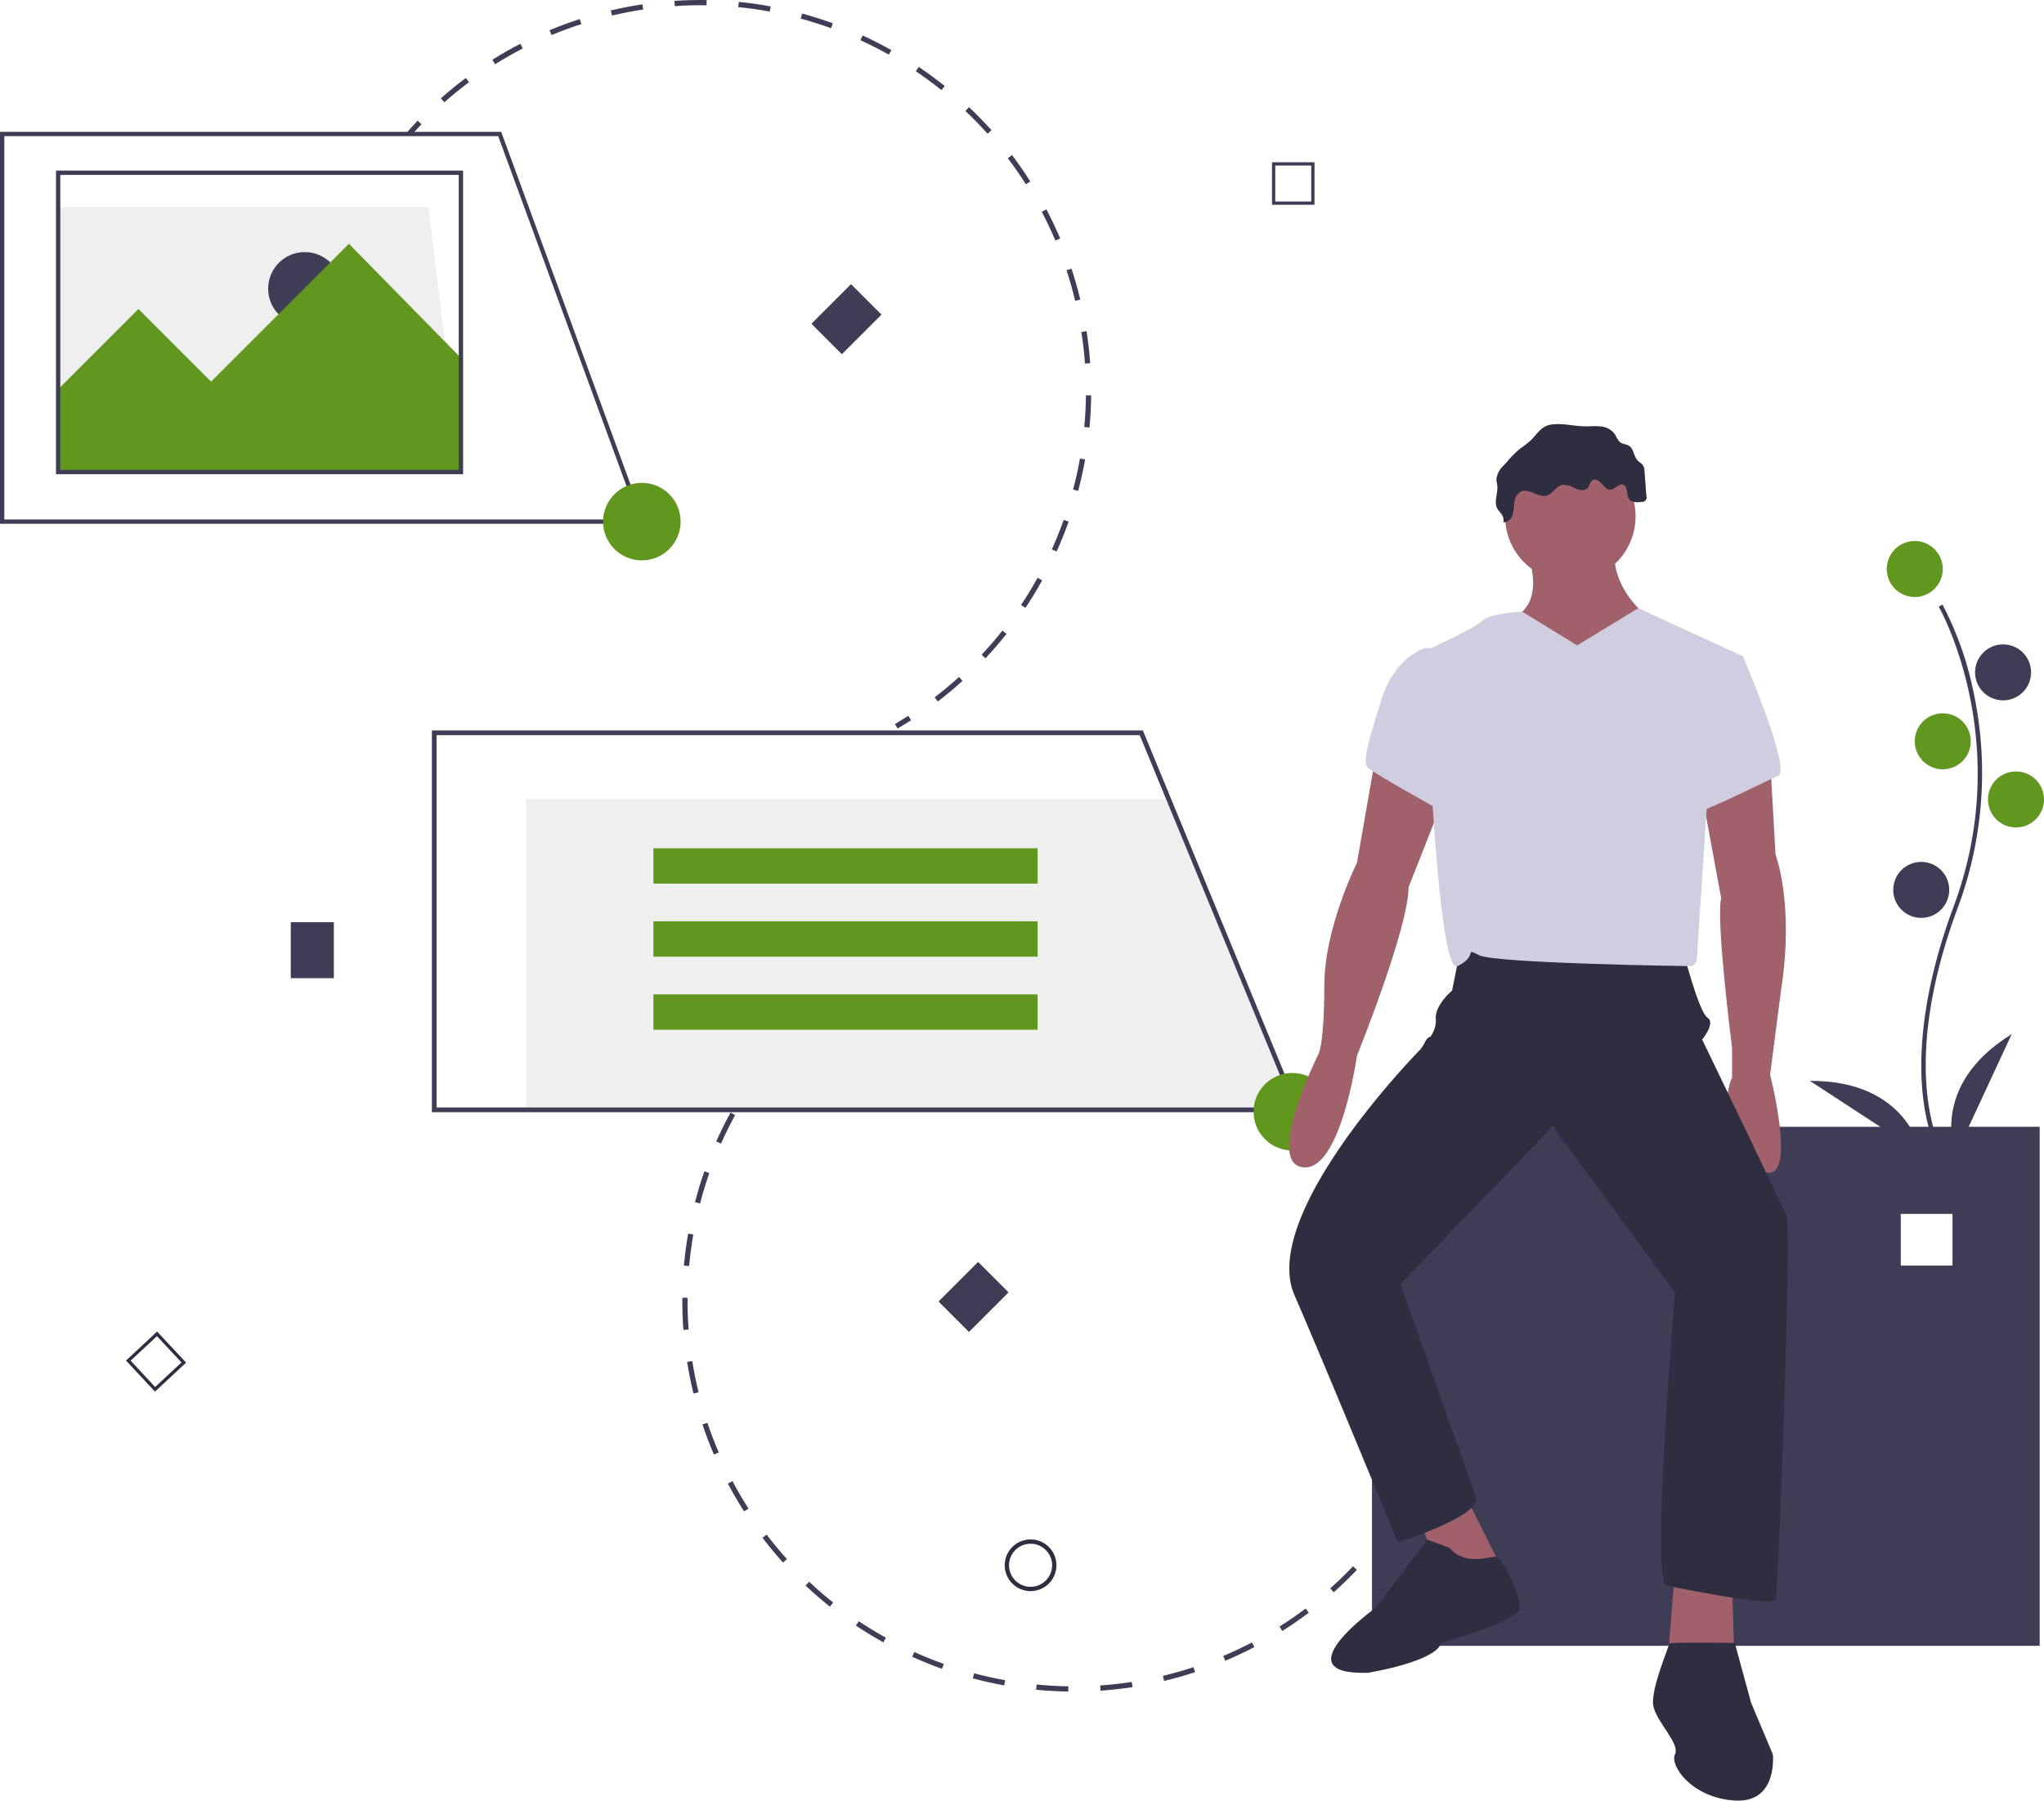 <svg xmlns="http://www.w3.org/2000/svg" width="388" height="341.839" viewBox="0 0 388 341.839"><g transform="translate(0 0)"><path d="M103.455,146.494H27V96.205H97.277Z" transform="translate(-15.961 -56.871)" fill="#efefef"/><circle cx="6.95" cy="6.95" r="6.95" transform="translate(50.902 47.855)" fill="#3f3d56"/><path d="M314.45,90.2c.659-.748,1.341-1.492,2.029-2.212l.72.687c-.679.71-1.352,1.445-2,2.182Z" transform="translate(-237.198 -65.08)" fill="#3f3d56"/><path d="M330.181,50.62c1.52-1.349,3.114-2.649,4.738-3.866l.6.8c-1.6,1.2-3.175,2.483-4.674,3.814Zm9.779-7.325c1.72-1.078,3.507-2.1,5.311-3.029l.457.884c-1.78.919-3.543,1.925-5.239,2.988Zm10.855-5.608c1.871-.778,3.8-1.489,5.736-2.113l.306.947c-1.909.616-3.813,1.317-5.66,2.085ZM362.669,34.9l-.228-.968c1.979-.466,4-.854,6-1.156l.148.984C366.614,34.059,364.622,34.442,362.669,34.9Zm11.917-1.792-.066-.992c2.025-.136,4.081-.188,6.111-.156l-.016.995c-2-.032-4.03.02-6.029.154Zm12.049.193.1-.989c2.021.2,4.059.489,6.057.857l-.18.978c-1.972-.363-3.982-.648-5.975-.846Zm37.272,131.036c1.588-1.217,3.147-2.516,4.632-3.862l.668.737c-1.505,1.365-3.085,2.682-4.695,3.915ZM398.494,35.485l.26-.96c1.959.531,3.92,1.151,5.831,1.842l-.338.935C402.362,36.621,400.426,36.009,398.494,35.485Zm34.342,120.76c1.367-1.462,2.691-3,3.935-4.571l.78.617c-1.26,1.592-2.6,3.151-3.988,4.633ZM409.831,39.586l.414-.9c1.846.845,3.68,1.777,5.451,2.77l-.486.867C413.462,41.34,411.653,40.42,409.831,39.586ZM440.318,146.8c1.111-1.667,2.166-3.4,3.136-5.153l.87.482c-.983,1.775-2.053,3.533-3.178,5.223ZM420.345,45.483l.556-.824c1.683,1.134,3.34,2.353,4.925,3.621l-.621.776C423.64,47.8,422.006,46.6,420.345,45.483Zm25.813,90.767c.824-1.826,1.582-3.709,2.253-5.6l.937.333c-.68,1.913-1.449,3.821-2.284,5.672ZM429.753,53.015l.683-.723c1.476,1.4,2.911,2.868,4.264,4.377l-.74.664C432.624,55.844,431.209,54.391,429.753,53.015ZM450.2,124.892c.514-1.939.953-3.921,1.3-5.89l.979.175c-.356,2-.8,4-1.322,5.97ZM437.8,61.984l.793-.6c1.225,1.618,2.4,3.306,3.484,5.018l-.84.533C440.16,65.245,439,63.579,437.8,61.984Zm14.52,51.039c.187-1.994.293-4.021.314-6.025l.994.011c-.021,2.031-.129,4.086-.318,6.107Zm-8.068-40.867.881-.461c.94,1.8,1.818,3.656,2.609,5.528l-.916.387c-.78-1.847-1.646-3.681-2.573-5.453Zm8.2,28.813c-.144-1.994-.375-4.01-.684-5.992l.983-.153c.314,2.01.547,4.053.693,6.074Zm-3.506-17.712.945-.311c.633,1.925,1.2,3.91,1.671,5.88l-.967.233c-.468-1.946-1.024-3.9-1.649-5.8Z" transform="translate(-246.497 -31.952)" fill="#3f3d56"/><path d="M541.012,365.878c.849-.5,1.7-1.016,2.527-1.547l.536.837c-.84.538-1.7,1.065-2.562,1.568Z" transform="translate(-371.129 -228.437)" fill="#3f3d56"/><path d="M27,140.818l15.237-15.237,13.791,13.791,26.166-26.166,21.465,21.874v21.465H27Z" transform="translate(-15.961 -66.921)" fill="#61961f"/><path d="M762.5,555.158v98.533H889.244V555.158Zm110.193,26.35h-9.816v-9.816h9.816Z" transform="translate(-502.062 -341.245)" fill="#3f3d56"/><rect width="8.177" height="10.63" transform="translate(55.195 175.072)" fill="#3f3d56"/><rect width="8.177" height="10.63" transform="translate(185.668 239.565) rotate(45)" fill="#3f3d56"/><rect width="8.177" height="10.63" transform="translate(161.546 53.946) rotate(45)" fill="#3f3d56"/><path d="M782.2,717.748c-.453.888-.929,1.778-1.416,2.646l-.868-.487c.481-.857.951-1.735,1.4-2.611Z" transform="translate(-512.358 -437.093)" fill="#3f3d56"/><path d="M577.982,611.1c-1.137,1.684-2.358,3.339-3.629,4.921l-.775-.623c1.254-1.561,2.458-3.194,3.58-4.855Zm-7.654,9.524c-1.4,1.471-2.876,2.9-4.392,4.254l-.662-.742c1.5-1.333,2.953-2.744,4.333-4.2Zm-9.122,8.128c-1.619,1.219-3.312,2.386-5.031,3.472l-.531-.841c1.7-1.071,3.367-2.223,4.964-3.425Zm-10.791,5.642.461.881c-1.8.943-3.661,1.821-5.526,2.61l-.388-.916C546.8,636.191,548.638,635.325,550.416,634.395Zm-11.1,4.7.311.945c-1.928.634-3.907,1.2-5.88,1.669l-.232-.967c1.947-.466,3.9-1.02,5.8-1.646ZM527.6,641.9l.151.983c-2.007.307-4.053.534-6.08.674l-.068-.992c2-.138,4.018-.362,6-.665ZM458.949,524.222c-1.236,1.573-2.423,3.219-3.527,4.892l-.83-.548c1.119-1.7,2.322-3.364,3.576-4.958Zm56.619,118.5-.014.994c-2.029-.028-4.083-.141-6.106-.336l.1-.99C511.54,642.588,513.567,642.7,515.568,642.727ZM452.31,534.281c-.961,1.756-1.862,3.575-2.676,5.405l-.909-.4c.826-1.855,1.738-3.7,2.713-5.478Zm51.258,107.29-.176.979c-2-.36-4.006-.807-5.968-1.33l.256-.961c1.936.515,3.917.956,5.889,1.312Zm-56.158-96.278c-.662,1.891-1.254,3.833-1.758,5.771l-.962-.251c.512-1.964,1.111-3.932,1.782-5.848Zm44.509,93.178-.333.937c-1.912-.681-3.82-1.45-5.67-2.285l.409-.906C488.15,637.04,490.032,637.8,491.918,638.47Zm-47.547-81.512c-.344,1.974-.611,3.986-.793,5.98l-.991-.09c.184-2.022.454-4.061.8-6.061Zm36.564,76.553-.482.87c-1.776-.985-3.532-2.055-5.218-3.181l.552-.827C477.451,631.483,479.183,632.539,480.935,633.51Zm-37.656-64.547c-.016,2.006.051,4.035.2,6.03l-.992.074c-.151-2.022-.218-4.078-.2-6.112Zm27.638,57.857-.619.779c-1.589-1.263-3.143-2.607-4.621-4l.681-.725c1.457,1.37,2.991,2.7,4.558,3.942Zm-26.742-45.834c.314,1.978.715,3.967,1.192,5.914l-.966.237c-.484-1.973-.89-3.99-1.208-5.995Zm17.965,37.583-.739.665c-1.357-1.506-2.669-3.09-3.9-4.707l.791-.6C459.507,615.521,460.8,617.083,462.14,618.569Zm-15.094-25.875c.635,1.9,1.359,3.791,2.151,5.635l-.914.393c-.8-1.869-1.537-3.79-2.18-5.711Zm7.8,16.286-.838.535c-1.091-1.708-2.13-3.49-3.079-5.281l.879-.466C452.74,605.538,453.764,607.3,454.841,608.981Z" transform="translate(-312.765 -322.594)" fill="#3f3d56"/><path d="M493.775,507.544c-.7.691-1.393,1.407-2.064,2.126l-.728-.678c.68-.729,1.384-1.454,2.092-2.155Z" transform="translate(-341.555 -312.68)" fill="#3f3d56"/><path d="M1020.848,416.923c-.094-.153-2.306-3.847-3.073-11.518-.7-7.038-.251-18.9,5.9-35.447,11.655-31.347-2.686-56.639-2.832-56.891l.708-.41a62.778,62.778,0,0,1,5.923,16.781,73.209,73.209,0,0,1-3.032,40.806c-11.635,31.293-2.985,46.107-2.9,46.254Z" transform="translate(-652.82 -197.89)" fill="#3f3d56"/><circle cx="5.315" cy="5.315" r="5.315" transform="translate(358.154 102.706)" fill="#61961f"/><circle cx="5.315" cy="5.315" r="5.315" transform="translate(374.917 122.33)" fill="#3f3d56"/><circle cx="5.315" cy="5.315" r="5.315" transform="translate(363.469 135.414)" fill="#61961f"/><circle cx="5.315" cy="5.315" r="5.315" transform="translate(377.37 146.453)" fill="#61961f"/><circle cx="5.315" cy="5.315" r="5.315" transform="translate(359.38 163.624)" fill="#3f3d56"/><path d="M1032.271,535.054s-5.315-13.083,10.63-22.9Z" transform="translate(-661.033 -315.825)" fill="#3f3d56"/><path d="M986.943,547.632s-2.419-13.913-21.141-13.794Z" transform="translate(-622.243 -328.641)" fill="#3f3d56"/><path d="M596.889,756.566a4.906,4.906,0,1,1,4.906-4.906A4.906,4.906,0,0,1,596.889,756.566Zm0-8.995a4.089,4.089,0,1,0,4.088,4.088,4.089,4.089,0,0,0-4.088-4.088Z" transform="translate(-401.261 -454.506)" fill="#2f2e41"/><path d="M724.141,115.374H716.07V107.3h8.071Zm-7.45-.621h6.83v-6.83h-6.83Z" transform="translate(-474.615 -76.496)" fill="#3f3d56"/><path d="M189.5,661.63l-5.505-5.9,5.9-5.505,5.505,5.9Zm-4.628-5.872,4.658,4.994,4.994-4.658-4.658-4.994Z" transform="translate(-160.076 -397.442)" fill="#2f2e41"/><path d="M390.58,429.95H244.286V370.9H365.974Z" transform="translate(-144.409 -219.254)" fill="#efefef"/><path d="M490.874,443.591H326.017V371.115H460.978l.114.277Zm-163.963-.9H489.538L460.379,372.01H326.912Z" transform="translate(-244.035 -232.448)" fill="#3f3d56"/><rect width="72.923" height="6.711" transform="translate(124.035 161.036)" fill="#61961f"/><rect width="72.923" height="6.711" transform="translate(124.035 174.905)" fill="#61961f"/><rect width="72.923" height="6.711" transform="translate(124.035 188.774)" fill="#61961f"/><path d="M247.923,167.569H125.5V93.158h95.139l.1.268Zm-121.606-.818H246.752L220.068,93.976h-93.75Z" transform="translate(-125.5 -68.134)" fill="#3f3d56"/><path d="M228.773,168.806H151.5V111.158h77.273Zm-76.455-.818h75.638V111.976H152.318Z" transform="translate(-140.87 -78.775)" fill="#3f3d56"/><circle cx="7.359" cy="7.359" r="7.359" transform="translate(114.478 91.667)" fill="#61961f"/><circle cx="7.359" cy="7.359" r="7.359" transform="translate(237.952 203.692)" fill="#61961f"/><circle cx="12.383" cy="12.383" r="12.383" transform="translate(285.702 85.635)" fill="#a0616a"/><path d="M829.66,284.716s4.128,9.288-1.548,12.9,9.287,18.575,9.287,18.575l16.511-17.543s-8.772-5.676-7.224-14.963Z" transform="translate(-540.088 -180.763)" fill="#a0616a"/><path d="M740.491,382.121l-3.612,20.639s-6.192,12.383-6.192,23.219-1.032,12.9-1.032,12.9-10.32,20.639-3.1,21.671,10.32-21.155,10.32-21.155,9.8-24.251,9.8-31.991l6.708-17.027Z" transform="translate(-479.299 -238.954)" fill="#a0616a"/><path d="M928.687,384.645l1.032,18.059s3.612,9.288,1.032,25.8l-2.064,16s4.644,18.059,0,18.575-10.32-11.352-7.224-18.059v-5.676s-3.1-24.251-2.064-28.379l-3.612-19.607Z" transform="translate(-592.677 -240.446)" fill="#a0616a"/><path d="M657.776,697.795l5.16,13.415,11.351-2.064L667.063,694.7Z" transform="translate(-388.843 -410.67)" fill="#a0616a"/><path d="M775.429,728.773l-1.548,19.607h12.9l-.516-17.027Z" transform="translate(-457.479 -430.813)" fill="#a0616a"/><path d="M756.564,470.618l-1.548,7.74s-3.1,2.58-3.1,5.16a5.225,5.225,0,0,1-1.032,3.612s-.516,0-1.032,1.032a6.384,6.384,0,0,1-1.032,1.548s-30.443,30.959-23.735,46.438S744.7,583.1,744.7,583.1s14.963-4.644,14.963-8.256l-14.447-40.762,28.894-29.927,23.219,31.475s-4.644,55.21-1.548,55.726,20.123,4.128,20.639,2.58,3.1-70.173,2.064-72.753-16-33.539-16-33.539,2.58-3.1,1.032-4.128-4.128-10.836-4.128-10.836S759.144,465.974,756.564,470.618Z" transform="translate(-479.376 -290.301)" fill="#2f2e41"/><path d="M815.957,321.413,805.556,315s-6.111.223-7.659,1.771-10.836,5.676-10.836,5.676,2.064,61.917,6.192,59.853,1.032-3.612,4.128-2.064,39.73,2.064,40.246,2.064,1.032-1.032,1.032-1.032l2.064-31.475,6.708-26.315-19.859-9.137Z" transform="translate(-516.581 -198.885)" fill="#d0cde1"/><path d="M774.951,332.9h-4.128s-5.676,1.548-8.256,9.8-3.612,11.867-2.58,12.9,14.963,8.772,14.963,8.772Z" transform="translate(-500.343 -209.858)" fill="#d0cde1"/><path d="M911.827,335.426l7.224.516s9.288,21.671,6.708,22.7-17.543,8.772-17.543,7.224S911.827,335.426,911.827,335.426Z" transform="translate(-588.201 -211.35)" fill="#d0cde1"/><path d="M765.979,748.391l-4.207-1.548-9.724,12.9s-18.059,12.9-1.548,12.383c0,0,12.9-2.064,13.931-5.676,0,0,14.963-4.128,14.963-6.708s-3.439-9.457-4.557-9.631S769.075,752,765.979,748.391Z" transform="translate(-490.855 -454.559)" fill="#2f2e41"/><path d="M908.477,794.717s-12.544-.2-12.464.156-3.532,8.616-3.016,11.711,5.16,7.224,4.128,9.288,3.1,8.256,11.351,8.772,7.224-8.772,7.224-8.772l-4.128-9.8Z" transform="translate(-579.175 -482.825)" fill="#2f2e41"/><path d="M826.537,232.059a23.427,23.427,0,0,1-1.937,1.482,18.419,18.419,0,0,0-2.335,2.32l-.8.894a4.1,4.1,0,0,0-1.372,2.649c.011.378.127.745.172,1.121.181,1.49-.73,3.129.02,4.429.217.376.552.67.791,1.032a2.413,2.413,0,0,1,.381,1.572,1.929,1.929,0,0,0,1.72-1.455,14.654,14.654,0,0,0,.342-2.39,2.565,2.565,0,0,1,1.193-2c1.545-.757,3.32,1.211,4.969.721,1.152-.343,1.759-1.77,2.937-2.01a4.183,4.183,0,0,1,2.438.684c.783.355,1.839.519,2.393-.139.367-.436.406-1.134.892-1.43.583-.355,1.313.139,1.754.66s.929,1.157,1.611,1.138c.9-.025,1.6-1.23,2.457-.944.969.323.524,1.874,1.112,2.71.5.706,1.539.665,2.395.548a.858.858,0,0,0,.893-1.145l-.358-4.741a2.29,2.29,0,0,0-.21-.946c-.249-.451-.764-.679-1.115-1.057-.737-.794-.7-2.185-1.618-2.762-.476-.3-1.1-.291-1.571-.6-.606-.391-.8-1.174-1.226-1.757a3.743,3.743,0,0,0-2.693-1.326c-1.026-.106-2.061.022-3.091-.012-2.1-.068-4.19-.658-6.3-.313C828.552,229.3,827.781,230.86,826.537,232.059Z" transform="translate(-536.044 -148.373)" fill="#2f2e41"/></g></svg>